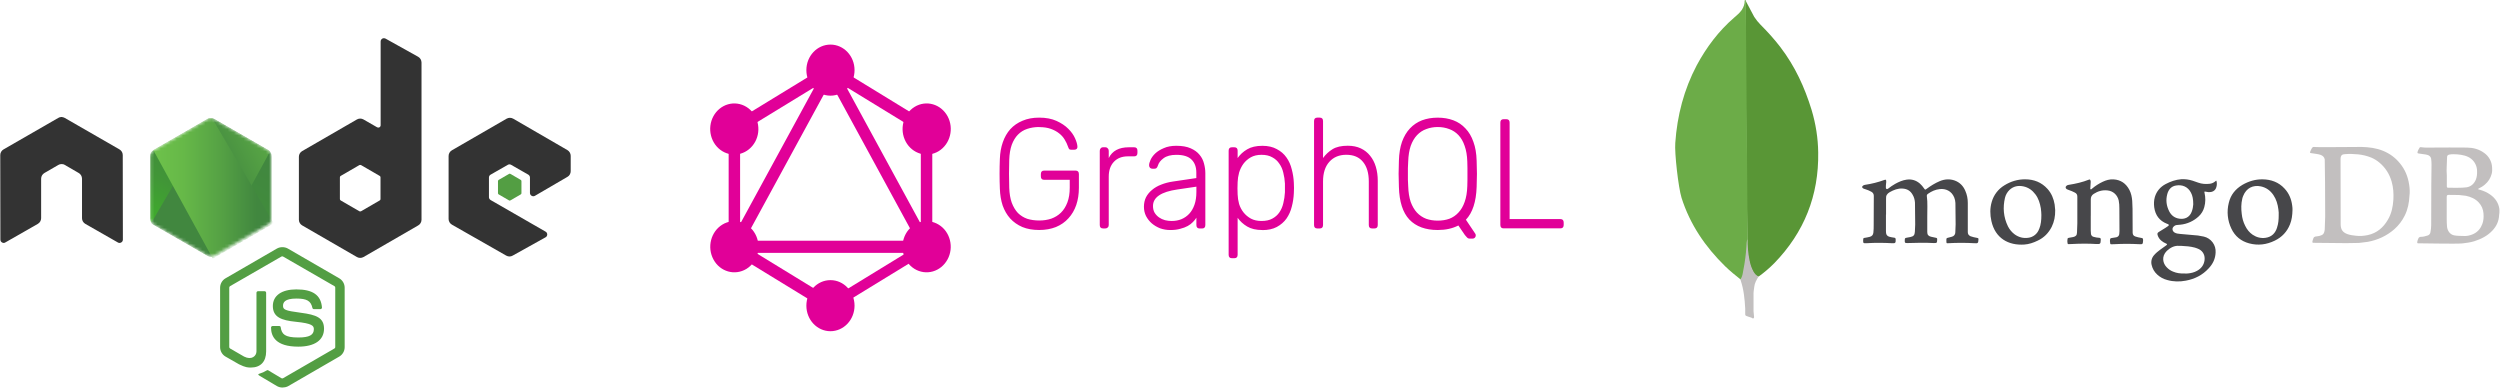 <svg width="785" height="122" viewBox="0 0 785 122" fill="none" xmlns="http://www.w3.org/2000/svg">
<path d="M326.328 39.884C324.944 39.884 323.681 40.08 322.54 40.47C321.432 40.83 320.462 41.435 319.628 42.286C318.827 43.102 318.181 44.164 317.688 45.472C317.226 46.778 316.964 48.337 316.901 50.149C316.805 53.089 316.805 56.03 316.901 58.97C316.964 60.798 317.226 62.358 317.688 63.647C318.181 64.953 318.827 66.031 319.628 66.882C320.459 67.699 321.429 68.304 322.54 68.698C323.681 69.058 324.944 69.238 326.328 69.238C327.687 69.238 328.95 69.042 330.116 68.652C331.282 68.226 332.283 67.608 333.12 66.797C333.985 65.948 334.665 64.87 335.16 63.562C335.653 62.256 335.899 60.721 335.899 58.956V56.458H327.848C327.17 56.458 326.831 56.091 326.831 55.357V54.67C326.831 53.936 327.17 53.569 327.848 53.569H337.734C338.426 53.569 338.772 53.936 338.772 54.67V58.981C338.772 60.943 338.495 62.741 337.941 64.373C337.388 65.975 336.571 67.365 335.492 68.544C334.445 69.718 333.134 70.633 331.558 71.287C330.002 71.907 328.246 72.217 326.291 72.217C324.288 72.217 322.533 71.907 321.024 71.287C319.514 70.634 318.236 69.736 317.189 68.591C316.172 67.448 315.387 66.093 314.833 64.525C314.309 62.923 314.017 61.159 313.956 59.231C313.894 57.764 313.863 56.212 313.863 54.576C313.863 52.925 313.894 51.374 313.956 49.921C314.019 47.995 314.327 46.247 314.88 44.677C315.434 43.076 316.219 41.704 317.236 40.561C318.283 39.418 319.561 38.536 321.071 37.914C322.581 37.261 324.321 36.935 326.291 36.935C328.419 36.935 330.237 37.278 331.745 37.964C333.255 38.65 334.488 39.475 335.443 40.44C336.398 41.388 337.107 42.385 337.57 43.431C338.032 44.476 338.279 45.342 338.31 46.028C338.341 46.321 338.263 46.566 338.076 46.762C337.891 46.928 337.645 47.01 337.337 47.01H336.32C336.043 47.01 335.842 46.946 335.718 46.817C335.597 46.652 335.474 46.391 335.349 46.033C335.104 45.3 334.758 44.566 334.311 43.832C333.879 43.099 333.296 42.446 332.563 41.873C331.824 41.286 330.946 40.812 329.929 40.451C328.912 40.092 327.71 39.912 326.323 39.912L326.328 39.884ZM348.143 49.632C349.25 47.376 351.345 46.248 354.428 46.248H356.14C356.818 46.248 357.157 46.607 357.157 47.326V48.014C357.157 48.733 356.818 49.093 356.14 49.093H354.153C352.302 49.093 350.838 49.664 349.762 50.807C348.685 51.95 348.146 53.501 348.146 55.462V70.649C348.146 70.975 348.038 71.237 347.822 71.433C347.637 71.629 347.39 71.728 347.082 71.728H346.343C345.665 71.728 345.326 71.368 345.326 70.649V47.373C345.326 47.047 345.418 46.785 345.603 46.589C345.788 46.36 346.035 46.245 346.343 46.245H347.082C347.39 46.245 347.637 46.36 347.822 46.589C348.038 46.785 348.146 47.047 348.146 47.373V49.629L348.143 49.632ZM376.684 71.741C376.006 71.741 375.667 71.382 375.667 70.663V68.36C375.391 68.819 375.021 69.277 374.559 69.736C374.127 70.194 373.588 70.602 372.943 70.96C372.296 71.319 371.518 71.613 370.608 71.84C369.714 72.101 368.667 72.231 367.468 72.231C366.361 72.231 365.297 72.051 364.277 71.692C363.291 71.301 362.413 70.778 361.643 70.124C360.905 69.471 360.305 68.703 359.843 67.821C359.41 66.94 359.194 65.977 359.194 64.932C359.194 63.822 359.41 62.825 359.843 61.941C360.305 61.061 360.936 60.293 361.737 59.638C362.538 58.952 363.492 58.398 364.601 57.974C365.743 57.515 366.991 57.189 368.345 56.994L375.647 55.916V54.202C375.647 52.437 375.138 51.065 374.121 50.086C373.135 49.106 371.549 48.617 369.362 48.617C367.638 48.617 366.297 48.976 365.341 49.695C364.417 50.381 363.834 51.133 363.592 51.951C363.471 52.342 363.317 52.62 363.13 52.785C362.974 52.913 362.758 52.978 362.481 52.978H361.833C361.556 52.978 361.31 52.879 361.093 52.683C360.908 52.454 360.816 52.193 360.816 51.899C360.816 51.441 360.97 50.869 361.278 50.185C361.585 49.499 362.078 48.83 362.756 48.177C363.448 47.524 364.342 46.969 365.437 46.512C366.514 46.022 367.826 45.778 369.37 45.778C371.186 45.778 372.681 46.039 373.854 46.562C375.054 47.084 375.994 47.77 376.674 48.62C377.352 49.436 377.814 50.35 378.06 51.363C378.336 52.375 378.475 53.372 378.475 54.353V70.668C378.475 71.387 378.136 71.747 377.458 71.747H376.672L376.684 71.741ZM367.951 69.389C368.997 69.389 369.983 69.209 370.909 68.85C371.864 68.459 372.696 67.888 373.405 67.136C374.097 66.402 374.65 65.455 375.065 64.294C375.467 63.151 375.667 61.812 375.667 60.277V58.612L369.708 59.493C364.594 60.226 362.038 61.958 362.038 64.687C362.038 65.503 362.207 66.206 362.546 66.794C362.915 67.381 363.377 67.871 363.932 68.264C364.485 68.654 365.117 68.948 365.826 69.144C366.518 69.309 367.227 69.392 367.954 69.392L367.951 69.389ZM396.378 72.231C394.437 72.231 392.851 71.864 391.619 71.13C390.388 70.397 389.386 69.483 388.615 68.388V79.998C388.615 80.717 388.276 81.076 387.598 81.076H386.811C386.133 81.076 385.794 80.717 385.794 79.998V47.326C385.794 46.607 386.133 46.248 386.811 46.248H387.598C388.276 46.248 388.615 46.607 388.615 47.326V49.629C389.384 48.52 390.386 47.605 391.619 46.886C392.851 46.153 394.437 45.786 396.378 45.786C398.165 45.786 399.674 46.129 400.905 46.815C402.168 47.468 403.185 48.35 403.957 49.461C404.727 50.54 405.28 51.782 405.617 53.187C405.986 54.559 406.202 55.964 406.266 57.402C406.297 57.891 406.313 58.431 406.313 59.019C406.313 59.606 406.297 60.146 406.266 60.637C406.204 62.079 405.988 63.5 405.617 64.902C405.278 66.274 404.725 67.515 403.957 68.627C403.187 69.705 402.17 70.588 400.905 71.274C399.674 71.927 398.165 72.253 396.378 72.253V72.231ZM388.615 57.236C388.584 57.726 388.568 58.363 388.568 59.146C388.568 59.929 388.584 60.566 388.615 61.055C388.646 62.035 388.8 63.032 389.076 64.046C389.384 65.025 389.846 65.908 390.462 66.693C391.078 67.476 391.856 68.129 392.797 68.652C393.721 69.141 394.83 69.386 396.124 69.386C397.483 69.386 398.607 69.141 399.497 68.652C400.42 68.162 401.16 67.509 401.715 66.693C402.3 65.844 402.715 64.88 402.96 63.804C403.237 62.694 403.407 61.551 403.469 60.373C403.5 59.456 403.5 58.542 403.469 57.63C403.407 56.456 403.237 55.328 402.96 54.246C402.715 53.167 402.3 52.22 401.715 51.404C401.161 50.555 400.422 49.885 399.497 49.395C398.602 48.873 397.478 48.611 396.124 48.611C394.799 48.611 393.674 48.873 392.751 49.395C391.827 49.918 391.048 50.604 390.415 51.453C389.831 52.27 389.384 53.184 389.074 54.196C388.797 55.209 388.643 56.221 388.612 57.234L388.615 57.236ZM415.425 49.632C416.255 48.489 417.257 47.558 418.43 46.839C419.596 46.12 421.182 45.761 423.188 45.761C424.759 45.761 426.13 46.039 427.301 46.595C428.467 47.15 429.437 47.918 430.212 48.897C431.013 49.877 431.613 51.037 432.013 52.378C432.414 53.717 432.615 55.17 432.615 56.739V70.655C432.615 71.374 432.276 71.733 431.597 71.733H430.819C430.141 71.733 429.802 71.374 429.802 70.655V56.981C429.802 54.367 429.202 52.325 428.001 50.856C426.801 49.352 425.045 48.6 422.734 48.6C420.517 48.6 418.745 49.334 417.42 50.801C416.095 52.269 415.433 54.329 415.433 56.983V70.657C415.433 71.376 415.094 71.736 414.416 71.736H413.63C412.952 71.736 412.612 71.376 412.612 70.657V38.013C412.612 37.294 412.952 36.935 413.63 36.935H414.416C415.094 36.935 415.433 37.294 415.433 38.013V49.624L415.425 49.632ZM451.465 36.943C453.251 36.943 454.884 37.221 456.363 37.777C457.842 38.333 459.105 39.182 460.151 40.324C461.229 41.434 462.061 42.839 462.648 44.539C463.263 46.205 463.602 48.181 463.665 50.468C463.727 51.936 463.758 53.308 463.758 54.584C463.758 55.857 463.727 57.229 463.665 58.7C463.509 63.372 462.385 66.802 460.292 68.99L463.249 73.4C463.281 73.466 463.312 73.531 463.343 73.593C463.374 73.659 463.39 73.774 463.39 73.937C463.39 74.197 463.297 74.427 463.112 74.625C462.927 74.821 462.711 74.919 462.463 74.919H461.446C461.107 74.919 460.815 74.772 460.569 74.479C460.324 74.218 460.123 73.989 459.967 73.791L457.928 70.8C456.077 71.749 453.92 72.223 451.457 72.223C447.606 72.223 444.634 71.129 442.539 68.941C440.475 66.752 439.381 63.339 439.257 58.7C439.195 57.233 439.163 55.861 439.163 54.584C439.163 53.311 439.195 51.939 439.257 50.468C439.319 48.181 439.643 46.205 440.227 44.539C440.843 42.841 441.675 41.436 442.723 40.324C443.801 39.182 445.064 38.333 446.511 37.777C447.99 37.221 449.639 36.943 451.457 36.943H451.465ZM451.465 39.887C450.171 39.887 448.969 40.1 447.858 40.525C446.751 40.916 445.781 41.552 444.947 42.435C444.117 43.315 443.454 44.443 442.959 45.819C442.498 47.191 442.235 48.823 442.173 50.716C442.142 51.45 442.111 52.136 442.08 52.774C442.08 53.394 442.08 53.999 442.08 54.59C442.08 55.177 442.08 55.795 442.08 56.444C442.111 57.064 442.142 57.734 442.173 58.453C442.235 60.379 442.498 62.029 442.959 63.405C443.452 64.744 444.099 65.854 444.9 66.734C445.73 67.614 446.701 68.267 447.811 68.693C448.918 69.084 450.133 69.279 451.454 69.279C452.779 69.279 453.994 69.084 455.097 68.693C456.204 68.267 457.159 67.614 457.962 66.734C458.792 65.854 459.439 64.744 459.902 63.405C460.395 62.033 460.672 60.382 460.733 58.453C460.764 57.734 460.779 57.064 460.779 56.444C460.779 55.791 460.779 55.173 460.779 54.59C460.779 54.003 460.779 53.398 460.779 52.774C460.779 52.154 460.764 51.468 460.733 50.716C460.67 48.821 460.394 47.189 459.902 45.819C459.441 44.447 458.794 43.319 457.962 42.435C457.131 41.554 456.161 40.918 455.05 40.525C453.943 40.1 452.741 39.887 451.444 39.887H451.465ZM474.02 68.792H489.961C490.653 68.792 490.999 69.159 490.999 69.892V70.627C490.999 71.346 490.653 71.706 489.961 71.706H472.126C471.448 71.706 471.109 71.346 471.109 70.627V38.509C471.109 37.79 471.448 37.43 472.126 37.43H473.003C473.681 37.43 474.02 37.79 474.02 38.509V68.789V68.792ZM229.867 82.584L226.753 80.675L261.464 16.927L264.578 18.837L229.867 82.584Z" fill="#E10098"/>
<path d="M226.045 75.585H295.467V79.401H226.045V75.585Z" fill="#E10098"/>
<path d="M262.144 98.987L227.417 77.728L229.218 74.427L263.942 95.68L262.144 98.987ZM292.309 43.577L257.585 22.32L259.386 19.019L294.11 40.278L292.309 43.577Z" fill="#E10098"/>
<path d="M229.226 43.566L227.426 40.264L262.178 19.029L263.979 22.331L229.226 43.566Z" fill="#E10098"/>
<path d="M291.668 82.584L256.955 18.837L260.068 16.927L294.779 80.675L291.668 82.584ZM228.798 37.733H232.391V80.251H228.798V37.733ZM289.139 37.733H292.737V80.251H289.136L289.139 37.733Z" fill="#E10098"/>
<path d="M261.529 97.372L259.957 94.484L290.159 75.995L291.731 78.884L261.529 97.372Z" fill="#E10098"/>
<path d="M297.506 81.492C296.502 83.334 294.849 84.679 292.91 85.23C290.972 85.782 288.906 85.495 287.167 84.433C285.429 83.368 284.161 81.615 283.641 79.559C283.121 77.504 283.392 75.313 284.393 73.469C285.398 71.626 287.051 70.282 288.989 69.731C290.928 69.179 292.993 69.466 294.733 70.528C298.376 72.729 299.611 77.681 297.509 81.492H297.506ZM237.124 44.514C236.119 46.357 234.466 47.702 232.528 48.253C230.589 48.804 228.524 48.518 226.784 47.456C225.047 46.39 223.779 44.638 223.259 42.582C222.739 40.526 223.009 38.336 224.011 36.492C225.015 34.649 226.668 33.305 228.607 32.753C230.545 32.202 232.611 32.489 234.35 33.551C237.97 35.752 239.202 40.704 237.127 44.514H237.124ZM224.034 81.492C221.953 77.654 223.188 72.759 226.81 70.528C230.43 68.321 235.046 69.631 237.15 73.472C239.231 77.31 237.996 82.204 234.374 84.436C230.731 86.642 226.115 85.332 224.034 81.492V81.492ZM284.419 44.514C282.338 40.676 283.573 35.782 287.195 33.551C290.815 31.344 295.431 32.654 297.535 36.495C299.616 40.333 298.381 45.227 294.759 47.458C293.019 48.52 290.954 48.807 289.015 48.256C287.077 47.704 285.424 46.36 284.419 44.517V44.514ZM260.764 104C256.581 104 253.2 100.415 253.2 95.98C253.2 91.545 256.589 87.96 260.764 87.96C264.939 87.96 268.327 91.545 268.327 95.98C268.324 98.106 267.526 100.144 266.108 101.647C264.69 103.15 262.769 103.996 260.764 104V104ZM260.764 30.04C256.581 30.04 253.2 26.455 253.2 22.02C253.2 17.585 256.589 14 260.764 14C264.939 14 268.327 17.585 268.327 22.02C268.329 23.074 268.134 24.117 267.755 25.091C267.375 26.065 266.818 26.95 266.116 27.695C265.413 28.44 264.579 29.031 263.66 29.433C262.742 29.836 261.757 30.042 260.764 30.04Z" fill="#E10098"/>
<path d="M548.153 0.27L550.819 5.284C551.4 6.189 552.075 7.028 552.835 7.789C555.068 10.022 557.193 12.363 559.096 14.87C563.616 20.806 566.666 27.398 568.846 34.535C570.152 38.894 570.861 43.36 570.915 47.88C571.135 61.389 566.503 72.99 557.135 82.632C555.617 84.16 553.978 85.563 552.233 86.826C551.304 86.826 550.871 86.093 550.489 85.464C549.755 84.241 549.344 82.903 549.127 81.543C548.799 79.909 548.581 78.275 548.691 76.585V75.822C548.638 75.658 547.821 0.654 548.146 0.272L548.153 0.27Z" fill="#599636"/>
<path d="M548.153 0.108C548.043 -0.112 547.933 0.054 547.825 0.162C547.879 1.251 547.498 2.231 546.896 3.158C546.243 4.088 545.37 4.792 544.499 5.555C539.651 9.75 535.84 14.816 532.788 20.48C528.757 28.107 526.634 36.276 526.037 44.883C525.768 47.99 527.016 58.938 527.999 62.095C530.665 70.485 535.459 77.51 541.696 83.61C543.222 85.077 544.856 86.442 546.544 87.748C547.033 87.748 547.089 87.313 547.197 86.985C547.411 86.29 547.575 85.579 547.686 84.86C548.175 82.137 548.449 79.412 548.774 76.69L548.175 0.108H548.153Z" fill="#6CAC48"/>
<path d="M550.826 90.148C550.936 88.895 551.56 87.861 552.189 86.826C551.536 86.557 551.044 86.009 550.662 85.408C550.335 84.862 550.063 84.185 549.845 83.61C549.082 81.323 548.916 78.926 548.701 76.583V75.164C548.432 75.384 548.373 77.233 548.373 77.507C548.209 80.012 547.884 82.465 547.395 84.86C547.231 85.838 547.126 86.821 546.524 87.692C546.524 87.802 546.524 87.912 546.578 88.074C547.556 90.96 547.83 93.902 547.996 96.899V97.987C547.996 99.293 547.943 99.022 549.031 99.455C549.466 99.618 549.96 99.675 550.393 100C550.721 100 550.775 99.731 550.775 99.511L550.611 97.713V92.699C550.557 91.828 550.721 90.955 550.831 90.138L550.826 90.148Z" fill="#C2BFBF"/>
<path d="M592.189 67.367V72.555C592.183 72.76 592.195 72.966 592.224 73.169C592.292 73.784 592.669 74.158 593.223 74.331C593.741 74.467 594.266 74.569 594.797 74.638C595.104 74.673 595.206 74.808 595.241 75.137C595.276 76.299 595.174 76.436 594.047 76.366C591.42 76.229 588.79 76.196 586.163 76.366H585.913C585.094 76.401 585.026 76.331 585.026 75.512C585.026 75.375 585.061 75.205 585.061 75.067C585.061 74.818 585.231 74.693 585.471 74.693C586.02 74.625 586.53 74.488 587.044 74.385C587.761 74.216 588.168 73.771 588.238 73.054C588.338 72.27 588.338 71.451 588.338 70.664L588.373 61.518C588.384 61.253 588.32 60.99 588.187 60.76C588.054 60.53 587.859 60.342 587.624 60.219C587.006 59.876 586.353 59.601 585.676 59.4C585.471 59.333 585.266 59.3 585.096 59.195C584.597 58.955 584.584 58.513 585.061 58.239C585.231 58.139 585.436 58.069 585.641 58.034C587.712 57.728 589.747 57.213 591.715 56.498C592.124 56.36 592.227 56.398 592.264 56.805C592.299 57.055 592.264 57.354 592.229 57.589C592.162 58.034 592.162 58.476 592.162 58.888C592.162 59.058 592.197 59.23 592.367 59.333C592.536 59.435 592.709 59.333 592.866 59.233C593.583 58.683 594.3 58.174 595.084 57.734C596.208 57.12 597.407 56.573 598.705 56.403C600.279 56.198 601.64 56.608 602.836 57.632C603.331 58.074 603.767 58.579 604.133 59.133C604.475 59.632 604.507 59.645 604.952 59.303C606.251 58.346 607.614 57.494 609.083 56.88C610.619 56.23 612.19 56.131 613.758 56.675C615.362 57.255 616.456 58.381 617.105 59.917C617.655 61.146 617.889 62.415 617.889 63.738V72.885C617.889 73.499 618.139 73.883 618.744 74.183C619.393 74.433 620.11 74.558 620.792 74.695C621.236 74.795 621.236 74.795 621.236 75.245C621.169 76.369 621.066 76.439 619.972 76.369C617.233 76.215 614.487 76.215 611.748 76.369C611.198 76.404 611.198 76.404 611.168 75.857V75.687C611.133 74.763 611.133 74.763 612.023 74.563L612.909 74.323C613.21 74.252 613.477 74.083 613.67 73.841C613.862 73.6 613.967 73.3 613.968 72.992L614.068 70.432L614.001 63.743C613.975 63.146 613.848 62.558 613.626 62.002C612.772 59.919 610.896 59.17 609.085 59.375C607.719 59.512 606.525 60.057 605.399 60.844C605.159 61.013 604.989 61.218 605.024 61.56C605.332 63.746 605.124 65.931 605.162 68.114V72.859C605.162 73.714 605.504 74.123 606.323 74.328L607.897 74.67C608.136 74.705 608.271 74.808 608.271 75.08V75.33C608.236 76.286 608.171 76.329 607.212 76.319C604.482 76.181 601.75 76.219 599.055 76.319C598.131 76.354 598.056 76.251 598.099 75.32C598.134 74.77 598.198 74.74 598.713 74.638L599.837 74.433C600.836 74.228 601.203 73.854 601.27 72.795L601.37 70.507L601.303 63.646C601.236 62.792 601.053 61.972 600.586 61.188C599.904 59.925 598.838 59.278 597.377 59.208C595.908 59.108 594.612 59.652 593.381 60.332C592.526 60.831 592.152 61.423 592.219 62.415V67.397L592.189 67.367ZM656.495 67.575V72.388C656.5 72.73 656.523 73.072 656.562 73.412C656.577 73.638 656.665 73.854 656.812 74.026C656.96 74.199 657.16 74.319 657.381 74.368C657.97 74.54 658.577 74.643 659.19 74.675C659.532 74.71 659.599 74.845 659.634 75.12V75.36C659.599 76.553 659.464 76.691 658.303 76.623C655.706 76.454 653.116 76.486 650.521 76.623L649.522 76.658C649.317 76.658 649.272 76.558 649.214 76.419C649.115 75.946 649.115 75.458 649.214 74.985C649.249 74.78 649.384 74.735 649.589 74.678C650.088 74.61 650.513 74.508 650.988 74.428C651.842 74.223 652.149 73.879 652.181 72.994L652.281 70.127V61.73C652.281 61.116 652.042 60.741 651.497 60.466C650.883 60.124 650.233 59.887 649.549 59.647C649.344 59.58 649.139 59.51 648.97 59.407C648.525 59.1 648.47 58.658 648.902 58.316C649.096 58.157 649.334 58.061 649.584 58.041C651.769 57.699 653.885 57.222 655.933 56.403C656.173 56.303 656.275 56.368 656.377 56.573C656.48 56.778 656.515 57.017 656.477 57.255L656.377 58.858C656.377 59.063 656.278 59.358 656.445 59.437C656.65 59.575 656.787 59.268 656.957 59.188C657.965 58.342 659.078 57.631 660.269 57.072C661.328 56.573 662.417 56.253 663.648 56.323C665.936 56.46 667.574 57.622 668.631 59.635C669.18 60.694 669.415 61.853 669.517 63.049L669.617 65.546L669.652 73.089C669.687 73.669 669.892 74.046 670.471 74.251C671.072 74.451 671.689 74.6 672.315 74.695C672.864 74.763 672.894 74.865 672.929 75.377V75.547C672.862 76.708 672.792 76.741 671.63 76.671C669.084 76.534 666.532 76.534 663.985 76.671C663.643 76.706 663.303 76.671 662.986 76.706C662.781 76.706 662.644 76.671 662.611 76.466C662.544 76.022 662.474 75.579 662.576 75.1C662.611 74.895 662.714 74.793 662.951 74.758L664.525 74.508C665.074 74.371 665.379 74.008 665.449 73.509L665.516 72.552L665.481 65.419C665.481 64.6 665.446 63.781 665.276 62.962C664.867 61.213 663.536 59.964 661.73 59.79C660.156 59.62 658.733 60.029 657.429 60.881C656.78 61.291 656.505 61.87 656.505 62.587V67.742C656.505 67.642 656.505 67.642 656.54 67.642L656.495 67.575Z" fill="#47474A"/>
<path d="M756.463 57.914C756.089 55.421 755.165 53.203 753.561 51.258C752.164 49.539 750.356 48.201 748.304 47.367C746.156 46.48 743.866 46.205 741.545 46.138C740.589 46.103 727.551 46.308 726.595 46.138C726.355 46.103 726.185 46.173 726.045 46.377C725.875 46.627 725.703 46.889 725.601 47.162C725.191 48.086 725.191 48.016 726.18 48.151C726.999 48.288 727.784 48.356 728.57 48.595C729.287 48.835 729.799 49.245 729.969 50.029C730.036 50.404 730.106 62.417 730.106 68.017L729.969 72.013C729.934 72.32 729.902 72.627 729.799 72.9C729.662 73.309 729.425 73.649 729.015 73.824C728.564 74.036 728.078 74.163 727.581 74.198C726.657 74.298 726.522 74.336 726.215 75.36L726.115 75.734C726.048 76.179 726.08 76.246 726.525 76.246L736.73 76.346L740.726 76.279L743.491 75.937C746.63 75.357 749.43 74.058 751.818 71.978C753.182 70.773 754.295 69.312 755.095 67.677C756.051 65.766 756.461 63.681 756.563 61.568C756.733 60.374 756.663 59.145 756.463 57.916V57.914ZM751.513 62.759C751.376 64.945 750.934 67.06 749.807 68.971C748.374 71.463 746.326 73.204 743.493 73.816C742.265 74.066 741.036 74.191 739.747 74.021C738.823 73.921 737.939 73.816 737.085 73.509C735.549 72.959 735.002 72.01 734.969 70.512L734.934 49.932C734.934 48.703 735.484 48.433 736.368 48.396C737.699 48.296 739.065 48.328 740.396 48.463C741.814 48.6 743.204 48.936 744.527 49.462C745.51 49.872 746.421 50.437 747.225 51.135C749.068 52.709 750.297 54.682 750.971 57.005C751.521 58.883 751.621 60.794 751.521 62.704L751.513 62.759ZM784.831 66.106C784.831 65.901 784.831 65.731 784.796 65.527C784.489 63.648 783.497 62.215 781.964 61.123C780.975 60.407 779.848 59.929 778.687 59.587C778.482 59.52 778.312 59.45 778.108 59.417C778.143 59.248 778.245 59.213 778.347 59.178C779.029 58.836 779.679 58.461 780.258 57.949C781.317 57.062 782.006 55.968 782.374 54.637C782.578 53.92 782.578 53.203 782.511 52.452C782.455 51.572 782.202 50.717 781.771 49.948C781.339 49.18 780.74 48.519 780.018 48.014C778.445 46.852 776.604 46.375 774.693 46.34C771.007 46.273 767.288 46.34 763.604 46.34C762.545 46.34 761.489 46.407 760.395 46.24C760.19 46.205 759.895 46.14 759.745 46.377C759.496 46.822 759.196 47.264 759.096 47.776C759.061 48.016 759.131 48.151 759.403 48.186L761.758 48.528C762.683 48.665 763.332 49.177 763.397 49.996C763.464 50.563 763.497 51.132 763.497 51.702L763.429 58.084L763.394 70.712C763.394 71.461 763.294 72.18 763.155 72.929C763.121 73.167 763.019 73.391 762.862 73.572C762.705 73.754 762.499 73.886 762.268 73.954C761.586 74.158 760.937 74.363 760.22 74.363C760.028 74.345 759.836 74.392 759.675 74.498C759.514 74.603 759.394 74.76 759.333 74.942C759.196 75.25 759.083 75.592 759.026 75.899C758.959 76.309 759.061 76.449 759.471 76.399C759.778 76.364 771.042 76.638 773.157 76.434C774.421 76.296 775.655 76.126 776.911 75.752C779.059 75.07 781.042 74.078 782.611 72.405C783.91 71.039 784.659 69.4 784.726 67.49C784.826 67.045 784.826 66.603 784.826 66.124L784.831 66.106ZM768.277 52.12L768.377 49.39C768.377 48.878 768.582 48.64 769.094 48.535C769.913 48.366 770.732 48.435 771.551 48.468C772.371 48.535 773.155 48.638 773.974 48.878C775.473 49.322 776.637 50.176 777.321 51.608C777.631 52.258 777.794 52.969 777.798 53.691C777.833 54.647 777.763 55.569 777.388 56.488C776.809 57.752 775.89 58.571 774.556 58.811C773.222 59.05 769.436 58.948 768.857 58.948C768.345 58.948 768.307 58.88 768.307 58.368V55.154C768.227 54.154 768.215 53.151 768.272 52.15L768.277 52.12ZM779.366 70.482C778.787 72.018 777.728 73.079 776.227 73.654C775.408 73.961 774.589 74.153 773.729 74.098C772.67 74.063 771.614 74.098 770.557 73.894C769.124 73.586 768.474 72.22 768.372 71.231C768.202 69.49 768.305 67.715 768.272 66.418V61.913C768.272 61.363 768.34 61.196 768.921 61.196L772.131 61.231L774.316 61.48C775.852 61.823 777.251 62.405 778.345 63.596C779.232 64.552 779.711 65.711 779.813 66.975C779.913 68.169 779.848 69.33 779.404 70.457L779.366 70.482Z" fill="#C2BFBF"/>
<path d="M692.643 60.199L693.529 60.337C694.486 60.371 695.612 60.029 695.952 58.698C696.139 58.062 696.139 57.386 695.952 56.75C695.747 56.75 695.645 56.92 695.542 56.99C695.03 57.399 694.451 57.639 693.836 57.707C692.608 57.844 691.379 57.774 690.185 57.332L688.512 56.752C687.344 56.37 686.116 56.209 684.89 56.278C683.149 56.415 681.511 56.995 679.975 57.814C678.336 58.701 677.178 60.032 676.628 61.843C676.321 62.902 676.286 63.99 676.423 65.085C676.765 67.577 678.062 69.318 680.382 70.24C680.519 70.275 680.622 70.339 680.757 70.377C681.064 70.547 681.099 70.719 680.824 70.956L679.97 71.536L677.922 72.8C677.41 73.107 677.342 73.349 677.512 73.891C677.715 74.529 678.094 75.096 678.604 75.529C679.072 75.931 679.603 76.254 680.175 76.486C680.549 76.656 680.549 76.736 680.21 77.035L678.261 78.434C677.612 78.934 676.963 79.433 676.418 80.073C676.04 80.478 675.767 80.97 675.624 81.506C675.481 82.042 675.472 82.605 675.599 83.145C675.853 84.329 676.473 85.404 677.372 86.217C678.26 87.038 679.339 87.625 680.512 87.922C682.422 88.472 684.403 88.502 686.349 88.127C689.146 87.615 691.594 86.379 693.517 84.271C694.848 82.872 695.632 81.234 695.702 79.276C695.777 78.143 695.447 77.021 694.772 76.109C694.097 75.197 693.12 74.553 692.016 74.293L690.172 73.951L684.54 73.451C683.926 73.416 683.312 73.314 682.8 73.007C682.15 72.597 681.98 71.813 682.39 71.301C682.697 70.926 683.072 70.687 683.551 70.652L684.643 70.552C686.801 70.332 688.828 69.409 690.41 67.924C691.255 67.142 691.858 66.135 692.151 65.022C692.56 63.553 692.56 62.025 692.218 60.526C692.118 60.152 692.151 60.117 692.628 60.184L692.643 60.199ZM684.276 77.2C684.48 77.235 684.685 77.2 684.89 77.2C686.324 77.268 687.792 77.37 689.191 77.75C689.648 77.885 690.093 78.056 690.522 78.262C691.888 79.011 692.4 80.31 692.228 81.709C692.023 83.245 691.169 84.336 689.838 85.055C688.951 85.555 687.96 85.772 686.936 85.874C686.561 85.909 686.219 85.874 685.844 85.874C684.65 85.909 683.489 85.775 682.363 85.295C681.578 84.988 680.929 84.546 680.349 83.929C679.156 82.735 678.601 80.55 680.384 78.774C681.476 77.775 682.707 77.068 684.276 77.2V77.2ZM688.167 66.551C687.45 68.359 685.879 68.906 684.311 68.666C682.877 68.461 681.818 67.677 681.139 66.378C680.252 64.637 680.015 62.832 680.524 60.951C680.899 59.552 681.753 58.493 683.254 58.254C685.165 57.911 687.001 58.596 687.965 60.506C688.464 61.431 688.681 62.554 688.681 64.158C688.646 64.807 688.512 65.694 688.169 66.548L688.167 66.551ZM645.163 64.228C644.856 62.385 644.174 60.711 642.911 59.313C641.032 57.23 638.645 56.315 635.947 56.308C633.592 56.273 631.377 56.957 629.394 58.186C627.444 59.353 626.015 61.221 625.4 63.409C624.82 65.389 624.85 67.405 625.3 69.415C626.494 74.81 630.66 77.128 635.64 76.788C637.109 76.688 638.507 76.209 639.836 75.559C641.817 74.635 643.25 73.169 644.239 71.224C645.023 69.62 645.363 67.912 645.331 65.966L645.161 64.225L645.163 64.228ZM640.318 71.805C640.074 72.573 639.611 73.254 638.987 73.763C638.362 74.272 637.603 74.588 636.801 74.673C635.303 74.878 633.899 74.503 632.638 73.614C631.727 72.944 630.99 72.066 630.487 71.054C629.089 68.186 628.849 65.184 629.563 62.112C629.793 61.162 630.291 60.297 630.997 59.62C632.261 58.458 633.727 58.186 635.368 58.528C636.941 58.87 638.133 59.722 639.114 61.021C640.096 62.32 640.548 63.818 640.82 65.392C640.957 66.176 640.957 66.995 640.99 67.507C640.99 69.146 640.853 70.504 640.34 71.808L640.318 71.805ZM719.741 64.503C719.492 62.522 718.752 60.714 717.351 59.213C715.508 57.2 713.118 56.345 710.458 56.31C708.17 56.276 706.055 56.925 704.109 58.051C701.924 59.35 700.423 61.191 699.843 63.683C699.151 66.403 699.441 69.279 700.662 71.805C701.786 74.196 703.699 75.732 706.227 76.414C709.024 77.163 711.689 76.823 714.282 75.559C716.535 74.468 718.138 72.762 719.06 70.439C719.609 69.073 719.809 67.607 719.844 65.899C719.879 65.591 719.809 65.044 719.744 64.5L719.741 64.503ZM715.031 71.363C714.482 73.207 713.325 74.4 711.38 74.675C709.946 74.88 708.582 74.538 707.351 73.719C706.292 73.002 705.543 72.045 704.996 70.921C704.381 69.728 704.039 68.464 703.904 67.168C703.699 65.564 703.699 63.995 704.074 62.39C704.146 62.073 704.248 61.764 704.381 61.468C705.338 59.078 707.453 57.986 709.946 58.533C711.619 58.908 712.881 59.832 713.837 61.231C714.761 62.597 715.203 64.098 715.411 65.726C715.511 66.376 715.548 67.058 715.511 67.637C715.511 68.968 715.411 70.197 715.011 71.391L715.031 71.363Z" fill="#47474A"/>
<g clip-path="url(#clip0)">
<path d="M88.669 121.683C88.062 121.683 87.495 121.521 86.969 121.237L81.584 118.039C80.774 117.593 81.179 117.431 81.422 117.35C82.515 116.986 82.717 116.905 83.851 116.257C83.972 116.176 84.134 116.217 84.256 116.298L88.386 118.768C88.548 118.849 88.75 118.849 88.872 118.768L105.026 109.415C105.188 109.334 105.269 109.172 105.269 108.969V90.304C105.269 90.102 105.188 89.94 105.026 89.859L88.872 80.547C88.71 80.466 88.507 80.466 88.386 80.547L72.231 89.859C72.069 89.94 71.988 90.142 71.988 90.304V108.969C71.988 109.131 72.069 109.334 72.231 109.415L76.644 111.966C79.033 113.18 80.531 111.763 80.531 110.346V91.924C80.531 91.681 80.733 91.438 81.017 91.438H83.082C83.325 91.438 83.568 91.64 83.568 91.924V110.346C83.568 113.545 81.827 115.407 78.79 115.407C77.859 115.407 77.13 115.407 75.065 114.395L70.814 111.966C69.761 111.358 69.113 110.225 69.113 109.01V90.345C69.113 89.13 69.761 87.996 70.814 87.389L86.969 78.036C87.981 77.469 89.357 77.469 90.37 78.036L106.524 87.389C107.577 87.996 108.225 89.13 108.225 90.345V109.01C108.225 110.225 107.577 111.358 106.524 111.966L90.37 121.318C89.843 121.561 89.236 121.683 88.669 121.683ZM93.649 108.848C86.564 108.848 85.106 105.609 85.106 102.856C85.106 102.613 85.309 102.37 85.592 102.37H87.697C87.94 102.37 88.143 102.532 88.143 102.775C88.467 104.921 89.398 105.973 93.69 105.973C97.091 105.973 98.548 105.204 98.548 103.382C98.548 102.329 98.143 101.56 92.839 101.034C88.426 100.588 85.673 99.617 85.673 96.094C85.673 92.815 88.426 90.871 93.042 90.871C98.224 90.871 100.775 92.653 101.099 96.54C101.099 96.661 101.059 96.782 100.978 96.904C100.897 96.985 100.775 97.066 100.654 97.066H98.548C98.346 97.066 98.143 96.904 98.103 96.701C97.617 94.475 96.362 93.746 93.042 93.746C89.317 93.746 88.872 95.041 88.872 96.013C88.872 97.187 89.398 97.552 94.418 98.2C99.398 98.847 101.747 99.778 101.747 103.261C101.706 106.823 98.791 108.848 93.649 108.848Z" fill="#539E43"/>
<path d="M38.545 48.682C38.545 47.954 38.14 47.265 37.492 46.901L20.325 37.022C20.041 36.86 19.718 36.779 19.394 36.738H19.232C18.908 36.738 18.584 36.86 18.3 37.022L1.134 46.901C0.486 47.265 0.081 47.954 0.081 48.682L0.121 75.243C0.121 75.607 0.324 75.972 0.648 76.133C0.972 76.336 1.376 76.336 1.66 76.133L11.863 70.303C12.511 69.939 12.916 69.251 12.916 68.522V56.092C12.916 55.363 13.32 54.675 13.968 54.31L18.3 51.8C18.624 51.598 18.989 51.517 19.353 51.517C19.718 51.517 20.082 51.598 20.365 51.8L24.698 54.31C25.346 54.675 25.75 55.363 25.75 56.092V68.522C25.75 69.251 26.155 69.939 26.803 70.303L37.006 76.133C37.33 76.336 37.735 76.336 38.059 76.133C38.383 75.972 38.585 75.607 38.585 75.243L38.545 48.682Z" fill="#333333"/>
<path d="M121.06 12.121C120.736 11.96 120.331 11.96 120.048 12.121C119.724 12.324 119.521 12.648 119.521 13.012V39.33C119.521 39.572 119.4 39.815 119.157 39.977C118.914 40.099 118.671 40.099 118.428 39.977L114.136 37.508C113.489 37.143 112.719 37.143 112.072 37.508L94.904 47.427C94.257 47.792 93.852 48.48 93.852 49.209V69.007C93.852 69.736 94.257 70.425 94.904 70.789L112.072 80.709C112.719 81.073 113.489 81.073 114.136 80.709L131.303 70.789C131.951 70.425 132.356 69.736 132.356 69.007V19.652C132.356 18.883 131.951 18.195 131.303 17.83L121.06 12.121ZM119.481 62.489C119.481 62.691 119.4 62.853 119.238 62.934L113.367 66.335C113.205 66.416 113.003 66.416 112.841 66.335L106.97 62.934C106.808 62.853 106.727 62.651 106.727 62.489V55.687C106.727 55.484 106.808 55.322 106.97 55.242L112.841 51.84C113.003 51.76 113.205 51.76 113.367 51.84L119.238 55.242C119.4 55.322 119.481 55.525 119.481 55.687V62.489Z" fill="#333333"/>
<path d="M178.189 55.525C178.837 55.16 179.201 54.472 179.201 53.743V48.925C179.201 48.197 178.796 47.508 178.189 47.144L161.143 37.265C160.495 36.9 159.726 36.9 159.078 37.265L141.911 47.184C141.264 47.549 140.859 48.237 140.859 48.966V68.764C140.859 69.493 141.264 70.182 141.911 70.546L158.957 80.263C159.605 80.628 160.374 80.628 160.981 80.263L171.306 74.514C171.63 74.352 171.832 73.987 171.832 73.623C171.832 73.259 171.63 72.894 171.306 72.732L154.058 62.813C153.734 62.61 153.531 62.286 153.531 61.922V55.727C153.531 55.363 153.734 54.998 154.058 54.837L159.443 51.759C159.767 51.557 160.172 51.557 160.495 51.759L165.88 54.837C166.204 55.039 166.407 55.363 166.407 55.727V60.586C166.407 60.95 166.609 61.315 166.933 61.477C167.257 61.679 167.662 61.679 167.986 61.477L178.189 55.525Z" fill="#333333"/>
<path d="M159.848 54.594C159.969 54.513 160.131 54.513 160.253 54.594L163.532 56.496C163.654 56.578 163.735 56.699 163.735 56.861V60.667C163.735 60.829 163.654 60.95 163.532 61.031L160.253 62.934C160.131 63.015 159.969 63.015 159.848 62.934L156.568 61.031C156.447 60.95 156.366 60.829 156.366 60.667V56.861C156.366 56.699 156.447 56.578 156.568 56.496L159.848 54.594Z" fill="#539E43"/>
<mask id="mask0" mask-type="alpha" maskUnits="userSpaceOnUse" x="47" y="37" width="39" height="44">
<path d="M67.251 37.346C66.603 36.981 65.834 36.981 65.186 37.346L48.14 47.184C47.493 47.549 47.128 48.237 47.128 48.966V68.684C47.128 69.412 47.533 70.101 48.14 70.465L65.186 80.304C65.834 80.668 66.603 80.668 67.251 80.304L84.296 70.465C84.944 70.101 85.309 69.412 85.309 68.684V48.966C85.309 48.237 84.904 47.549 84.296 47.184L67.251 37.346Z" fill="white"/>
</mask>
<g mask="url(#mask0)">
<path d="M67.251 37.346C66.603 36.981 65.834 36.981 65.186 37.346L48.14 47.184C47.493 47.549 47.128 48.237 47.128 48.966V68.684C47.128 69.412 47.533 70.101 48.14 70.465L65.186 80.304C65.834 80.668 66.603 80.668 67.251 80.304L84.296 70.465C84.944 70.101 85.309 69.412 85.309 68.684V48.966C85.309 48.237 84.904 47.549 84.296 47.184L67.251 37.346Z" fill="url(#paint0_linear)"/>
<path d="M84.337 47.184L67.21 37.346C67.049 37.265 66.846 37.184 66.684 37.143L47.493 70.02C47.655 70.222 47.857 70.384 48.059 70.506L65.186 80.344C65.672 80.628 66.239 80.709 66.765 80.547L84.782 47.589C84.661 47.427 84.499 47.306 84.337 47.184Z" fill="url(#paint1_linear)"/>
<path fill-rule="evenodd" clip-rule="evenodd" d="M84.378 70.465C84.864 70.182 85.228 69.696 85.39 69.169L66.603 37.103C66.117 37.022 65.591 37.062 65.146 37.346L48.141 47.144L66.482 80.587C66.725 80.547 67.008 80.466 67.251 80.344L84.378 70.465Z" fill="url(#paint2_linear)"/>
<path fill-rule="evenodd" clip-rule="evenodd" d="M84.377 70.465L67.291 80.304C67.049 80.425 66.806 80.506 66.522 80.547L66.846 81.154L85.795 70.182V69.939L85.309 69.129C85.228 69.696 84.863 70.182 84.377 70.465Z" fill="url(#paint3_linear)"/>
<path fill-rule="evenodd" clip-rule="evenodd" d="M84.377 70.465L67.291 80.304C67.049 80.425 66.806 80.506 66.522 80.547L66.846 81.154L85.795 70.182V69.939L85.309 69.129C85.228 69.696 84.863 70.182 84.377 70.465Z" fill="url(#paint4_linear)"/>
</g>
</g>
<defs>
<linearGradient id="paint0_linear" x1="73.163" y1="44.68" x2="54.478" y2="74.037" gradientUnits="userSpaceOnUse">
<stop stop-color="#41873F"/>
<stop offset="0.329" stop-color="#418B3D"/>
<stop offset="0.635" stop-color="#419637"/>
<stop offset="0.932" stop-color="#3FA92D"/>
<stop offset="1" stop-color="#3FAE2A"/>
</linearGradient>
<linearGradient id="paint1_linear" x1="63.63" y1="61.134" x2="110.422" y2="35.712" gradientUnits="userSpaceOnUse">
<stop offset="0.138" stop-color="#41873F"/>
<stop offset="0.403" stop-color="#54A044"/>
<stop offset="0.714" stop-color="#66B848"/>
<stop offset="0.908" stop-color="#6CC04A"/>
</linearGradient>
<linearGradient id="paint2_linear" x1="46.506" y1="58.825" x2="85.948" y2="58.825" gradientUnits="userSpaceOnUse">
<stop offset="0.092" stop-color="#6CC04A"/>
<stop offset="0.286" stop-color="#66B848"/>
<stop offset="0.597" stop-color="#54A044"/>
<stop offset="0.862" stop-color="#41873F"/>
</linearGradient>
<linearGradient id="paint3_linear" x1="46.506" y1="75.175" x2="85.948" y2="75.175" gradientUnits="userSpaceOnUse">
<stop offset="0.092" stop-color="#6CC04A"/>
<stop offset="0.286" stop-color="#66B848"/>
<stop offset="0.597" stop-color="#54A044"/>
<stop offset="0.862" stop-color="#41873F"/>
</linearGradient>
<linearGradient id="paint4_linear" x1="91.695" y1="43.748" x2="81.702" y2="96.108" gradientUnits="userSpaceOnUse">
<stop stop-color="#41873F"/>
<stop offset="0.329" stop-color="#418B3D"/>
<stop offset="0.635" stop-color="#419637"/>
<stop offset="0.932" stop-color="#3FA92D"/>
<stop offset="1" stop-color="#3FAE2A"/>
</linearGradient>
<clipPath id="clip0">
<rect width="179.363" height="110" fill="white" transform="translate(0 12)"/>
</clipPath>
</defs>
</svg>
